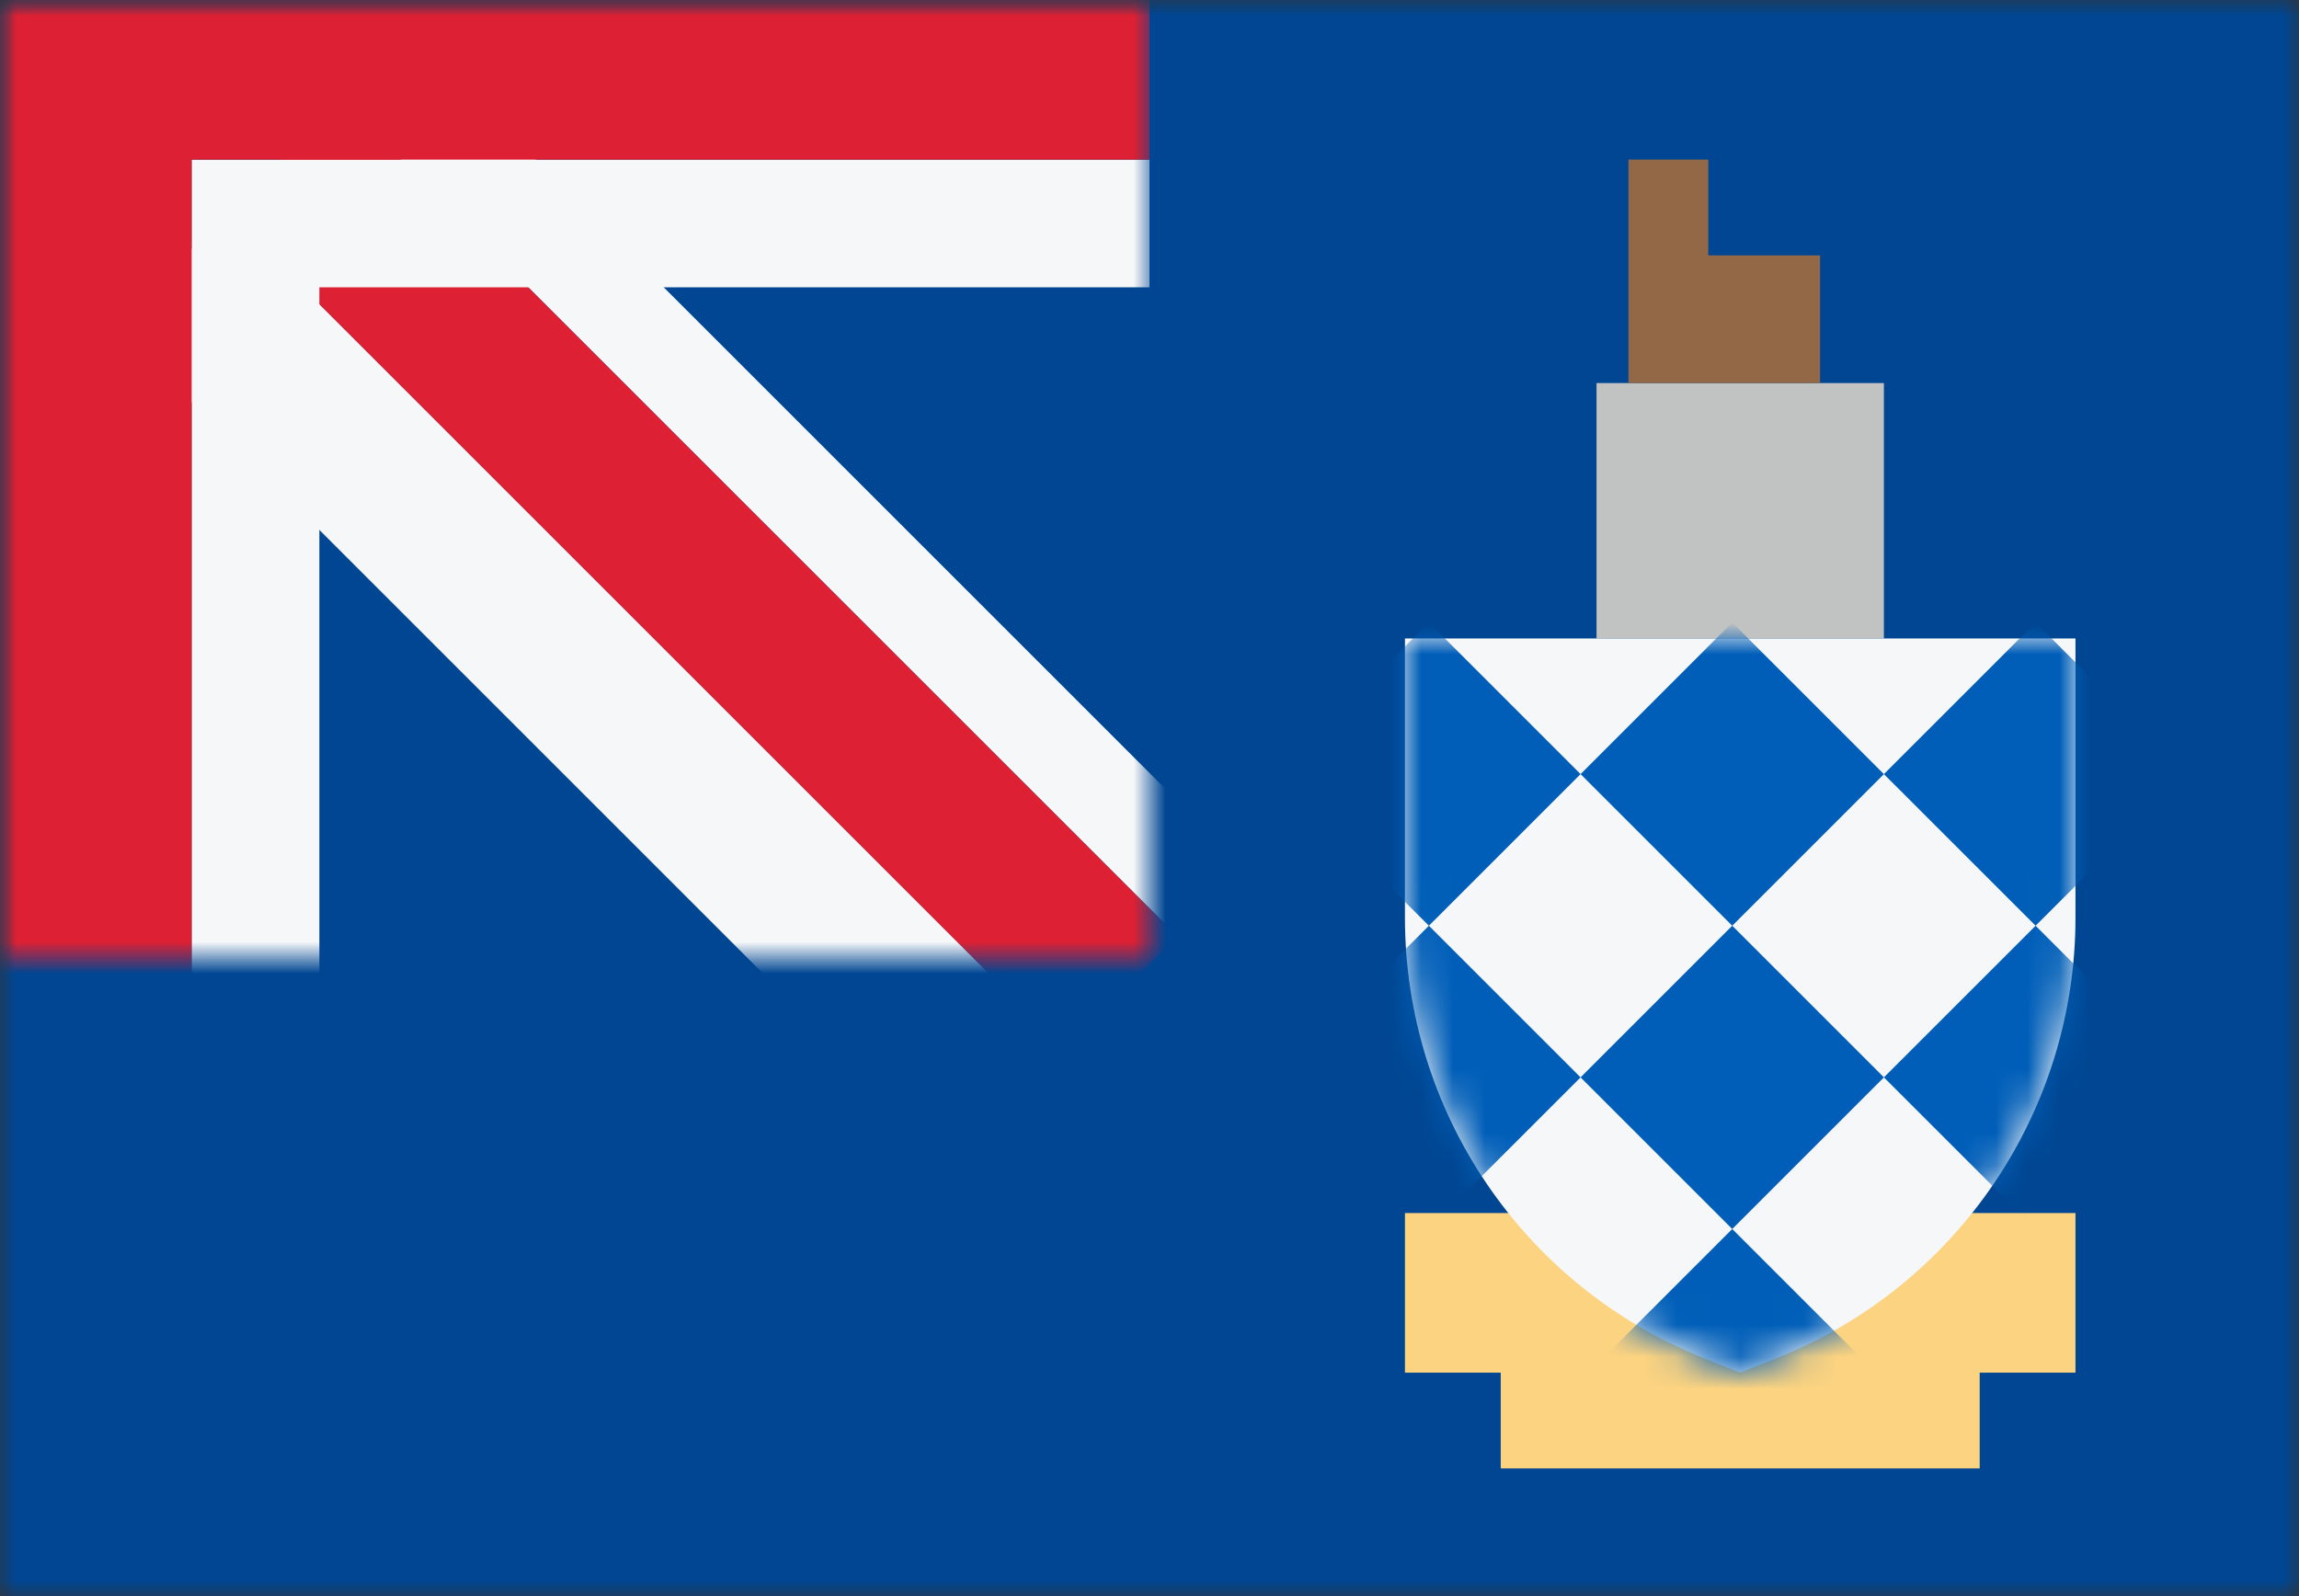 <svg width="72" height="50" viewBox="0 0 72 50" fill="none" xmlns="http://www.w3.org/2000/svg">
<rect x="0" y="0" width="72" height="50" fill="#333333" stroke="none"/>
<mask id="mask0_784_2155" style="mask-type:alpha" maskUnits="userSpaceOnUse" x="0" y="0" width="72" height="50">
<rect width="72" height="50" fill="#D9D9D9"/>
</mask>
<g mask="url(#mask0_784_2155)">
<rect width="72" height="50" fill="#004692"/>
<mask id="mask1_784_2155" style="mask-type:alpha" maskUnits="userSpaceOnUse" x="0" y="0" width="36" height="30">
<path d="M0 30L-1.31134e-06 0L36 -1.57361e-06L36 30L0 30Z" fill="#002F6C"/>
</mask>
<g mask="url(#mask1_784_2155)">
<path d="M12.791 1.005L10.669 3.126L36.867 29.323L38.988 27.202L12.791 1.005Z" fill="#F5F7F8"/>
<path d="M7.134 6.661L3.598 10.197L29.795 36.394L33.331 32.858L7.134 6.661Z" fill="#F5F7F8"/>
<path d="M7.134 6.661L10.669 3.126L36.867 29.323L33.331 32.858L7.134 6.661Z" fill="#DD2033"/>
<path d="M6 35H10.002L10.002 9H36V5L6 5L6 35Z" fill="#F5F7F8"/>
<path d="M0 35H6.002L6.002 5H36.002V4.58956e-06L1.90735e-06 0L0 35Z" fill="#DD2033"/>
</g>
<rect x="50" y="12" width="9" height="8" fill="#C1C3C3"/>
<path d="M51 5L53.5 5L53.5 8L57 8L57 12L51 12L51 5Z" fill="#936846"/>
<path d="M65 38H44V43H47V46H62V43H65V38Z" fill="#FBD381"/>
<path d="M44 20L65 20L65 28.743C65 34.827 61.292 40.295 55.64 42.546L54.5 43L53.36 42.546C47.709 40.295 44 34.827 44 28.743L44 20Z" fill="#F5F7F8"/>
</g>
<mask id="mask2_784_2155" style="mask-type:alpha" maskUnits="userSpaceOnUse" x="44" y="20" width="21" height="23">
<path d="M44 20L65 20L65 28.743C65 34.827 61.292 40.295 55.64 42.546L54.5 43L53.36 42.546C47.708 40.295 44 34.827 44 28.743L44 20Z" fill="#F5F7F8"/>
</mask>
<g mask="url(#mask2_784_2155)">
<path d="M54.25 19.5L59 24.25L54.25 29L49.5 24.25L54.25 19.5Z" fill="#005EB8"/>
<path d="M44.75 29L49.5 33.75L44.75 38.5L40 33.75L44.75 29Z" fill="#005EB8"/>
<path d="M68.501 24.25L63.751 19.5L59 24.25L63.751 29L68.501 24.25Z" fill="#005EB8"/>
<path d="M54.25 29L59 33.75L54.25 38.5L59 43.25L54.25 48L49.5 43.25L54.25 38.5L49.5 33.75L54.25 29Z" fill="#005EB8"/>
<path d="M49.5 24.25L44.75 19.5L40 24.25L44.75 29L49.5 24.25Z" fill="#005EB8"/>
<path d="M63.751 29L68.501 33.75L63.751 38.5L59 33.75L63.751 29Z" fill="#005EB8"/>
</g>
</svg>
